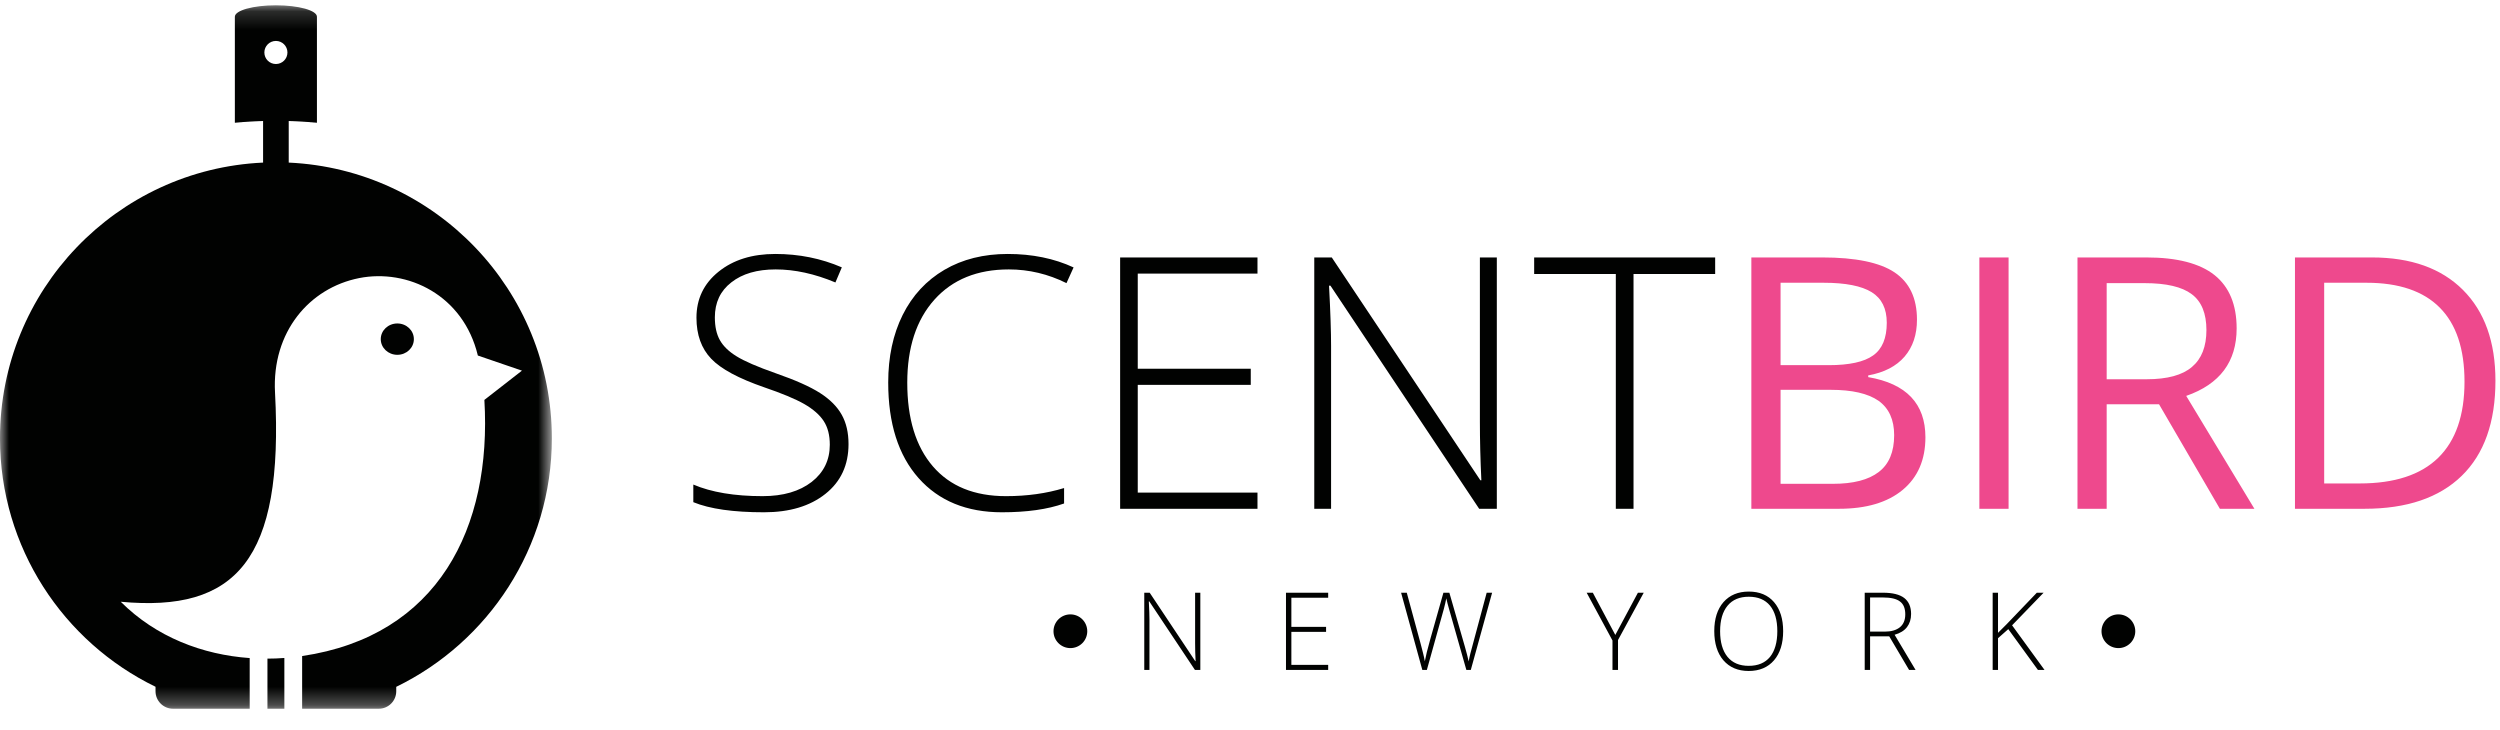 
<svg width="137px" height="40px" viewBox="0 0 137 40" version="1.1" xmlns="http://www.w3.org/2000/svg" xmlns:xlink="http://www.w3.org/1999/xlink">
    <!-- Generator: Sketch 42 (36781) - http://www.bohemiancoding.com/sketch -->
    <desc>Created with Sketch.</desc>
    <defs>
        <polygon id="path-1" points="30.241 38.71 0 38.71 0 0.163 30.241 0.163"></polygon>
    </defs>
    <g id="Logo" stroke="none" stroke-width="1" fill="none" fill-rule="evenodd">
        <path d="M135.055,20.918 C135.055,19.124 134.605,17.771 133.704,16.863 C132.805,15.953 131.463,15.495 129.691,15.495 L127.365,15.495 L127.365,26.493 L129.312,26.493 C131.22,26.493 132.654,26.024 133.616,25.085 C134.574,24.147 135.055,22.756 135.055,20.918 L135.055,20.918 Z M136.75,20.863 C136.75,23.137 136.134,24.877 134.901,26.077 C133.668,27.277 131.892,27.881 129.575,27.881 L125.764,27.881 L125.764,14.108 L129.979,14.108 C132.12,14.108 133.784,14.702 134.971,15.889 C136.158,17.077 136.75,18.737 136.75,20.863 L136.75,20.863 Z M115.446,20.783 L117.636,20.783 C118.769,20.783 119.597,20.558 120.12,20.107 C120.649,19.663 120.912,18.986 120.912,18.089 C120.912,17.179 120.645,16.521 120.107,16.121 C119.574,15.718 118.711,15.516 117.524,15.516 L115.446,15.516 L115.446,20.783 Z M115.446,22.153 L115.446,27.881 L113.846,27.881 L113.846,14.108 L117.618,14.108 C119.307,14.108 120.555,14.433 121.36,15.078 C122.165,15.725 122.568,16.698 122.568,17.997 C122.568,19.822 121.649,21.053 119.804,21.695 L123.541,27.881 L121.649,27.881 L118.315,22.153 L115.446,22.153 Z M108.469,27.881 L110.07,27.881 L110.07,14.108 L108.469,14.108 L108.469,27.881 Z M97.575,21.362 L97.575,26.513 L100.451,26.513 C101.556,26.513 102.396,26.297 102.954,25.866 C103.519,25.437 103.8,24.764 103.8,23.847 C103.8,22.995 103.51,22.367 102.943,21.962 C102.363,21.561 101.492,21.362 100.317,21.362 L97.575,21.362 Z M97.575,20.011 L100.21,20.011 C101.339,20.011 102.153,19.835 102.649,19.477 C103.149,19.124 103.395,18.525 103.395,17.685 C103.395,16.912 103.118,16.351 102.567,16.011 C102.011,15.669 101.138,15.495 99.931,15.495 L97.575,15.495 L97.575,20.011 Z M95.974,14.108 L99.864,14.108 C101.689,14.108 103.012,14.382 103.826,14.929 C104.641,15.476 105.05,16.342 105.05,17.518 C105.05,18.335 104.827,19.01 104.37,19.543 C103.915,20.072 103.252,20.414 102.378,20.573 L102.378,20.667 C104.468,21.022 105.513,22.124 105.513,23.962 C105.513,25.195 105.096,26.156 104.267,26.846 C103.434,27.537 102.271,27.881 100.777,27.881 L95.974,27.881 L95.974,14.108 Z" id="Fill-1" fill="#EE498D"></path>
        <g id="Group-5" transform="translate(0, 0.128)">
            <mask id="mask-2" fill="white">
                <use xlink:href="#path-1"></use>
            </mask>
            <g id="Clip-4"></g>
            <path d="M15.12,2.115 C15.468,2.115 15.752,2.4 15.752,2.747 C15.752,3.098 15.468,3.38 15.12,3.38 C14.769,3.38 14.487,3.098 14.487,2.747 C14.487,2.4 14.769,2.115 15.12,2.115 L15.12,2.115 Z M21.774,17.598 C22.276,17.598 22.68,17.981 22.68,18.457 C22.68,18.932 22.276,19.316 21.774,19.316 C21.272,19.316 20.866,18.932 20.866,18.457 C20.866,17.981 21.272,17.598 21.774,17.598 L21.774,17.598 Z M15.583,38.71 L14.656,38.71 L14.656,35.965 C14.967,35.965 15.275,35.953 15.583,35.929 L15.583,38.71 Z M17.368,0.789 L17.368,6.599 L17.354,6.599 L17.28,6.591 L17.221,6.586 L17.202,6.586 L17.126,6.578 L17.047,6.571 L17.02,6.571 L16.971,6.564 L16.892,6.558 L16.815,6.554 L16.814,6.554 L16.735,6.549 L16.658,6.543 L16.608,6.541 L16.579,6.538 L16.421,6.529 L16.401,6.528 L16.339,6.525 L16.262,6.52 L16.192,6.518 L16.179,6.518 L16.1,6.513 L16.02,6.51 L15.98,6.51 L15.939,6.507 L15.859,6.505 L15.822,6.502 L15.822,8.782 C23.846,9.149 30.241,15.774 30.241,23.893 C30.241,29.882 26.759,35.056 21.714,37.51 L21.714,37.755 C21.714,38.279 21.286,38.71 20.761,38.71 L16.557,38.71 L16.557,35.823 C23.999,34.728 26.962,28.805 26.544,21.787 L28.603,20.183 L26.186,19.355 C25.389,16.029 22.327,14.59 19.683,15.111 C16.95,15.652 14.892,18.067 15.071,21.383 C15.561,30.577 12.926,33.438 6.616,32.848 C8.559,34.789 11.107,35.751 13.683,35.934 L13.683,38.71 L9.478,38.71 C8.953,38.71 8.523,38.279 8.523,37.755 L8.523,37.507 C3.478,35.056 -0.001,29.882 -0.001,23.893 C-0.001,15.774 6.393,9.149 14.417,8.782 L14.417,6.502 L14.381,6.505 L14.301,6.507 L14.26,6.51 L14.217,6.51 L14.139,6.513 L14.059,6.518 L14.048,6.518 L13.979,6.52 L13.9,6.525 L13.838,6.528 L13.82,6.529 L13.66,6.538 L13.631,6.541 L13.582,6.543 L13.504,6.549 L13.424,6.554 L13.346,6.558 L13.269,6.564 L13.219,6.571 L13.191,6.571 L13.113,6.578 L13.037,6.586 L13.018,6.586 L12.96,6.591 L12.885,6.599 L12.87,6.599 L12.87,0.789 C12.87,0.442 13.877,0.162 15.12,0.162 C16.363,0.162 17.368,0.442 17.368,0.789 L17.368,0.789 Z" id="Fill-3" fill="#010201" mask="url(#mask-2)"></path>
        </g>
        <path d="M58.657,33.668 C59.169,33.668 59.582,34.081 59.582,34.593 C59.582,35.104 59.169,35.516 58.657,35.516 C58.146,35.516 57.732,35.104 57.732,34.593 C57.732,34.081 58.146,33.668 58.657,33.668" id="Fill-6" fill="#010201"></path>
        <path d="M116.089,33.668 C116.598,33.668 117.013,34.081 117.013,34.593 C117.013,35.104 116.598,35.516 116.089,35.516 C115.577,35.516 115.163,35.104 115.163,34.593 C115.163,34.081 115.577,33.668 116.089,33.668" id="Fill-8" fill="#010201"></path>
        <path d="M112.039,36.712 L111.678,36.712 L110.054,34.476 L109.491,34.973 L109.491,36.712 L109.198,36.712 L109.198,32.481 L109.491,32.481 L109.491,34.679 L109.962,34.209 L111.618,32.481 L111.99,32.481 L110.262,34.267 L112.039,36.712 Z M102.481,34.613 L103.285,34.613 C103.643,34.613 103.918,34.532 104.115,34.373 C104.31,34.214 104.409,33.978 104.409,33.669 C104.409,33.343 104.315,33.106 104.12,32.963 C103.93,32.813 103.615,32.741 103.178,32.741 L102.481,32.741 L102.481,34.613 Z M102.481,34.87 L102.481,36.712 L102.186,36.712 L102.186,32.481 L103.192,32.481 C103.716,32.481 104.104,32.579 104.353,32.77 C104.602,32.965 104.728,33.257 104.728,33.645 C104.728,33.93 104.653,34.169 104.504,34.364 C104.355,34.558 104.13,34.698 103.824,34.785 L104.973,36.712 L104.618,36.712 L103.529,34.87 L102.481,34.87 Z M94.262,34.587 C94.262,35.192 94.396,35.663 94.666,35.994 C94.936,36.324 95.325,36.488 95.829,36.488 C96.338,36.488 96.725,36.327 96.995,36.001 C97.262,35.671 97.397,35.2 97.397,34.587 C97.397,33.981 97.262,33.511 96.995,33.186 C96.725,32.862 96.341,32.701 95.833,32.701 C95.331,32.701 94.943,32.862 94.671,33.191 C94.399,33.519 94.262,33.986 94.262,34.587 L94.262,34.587 Z M97.717,34.59 C97.717,35.261 97.549,35.795 97.218,36.183 C96.883,36.573 96.417,36.77 95.829,36.77 C95.242,36.77 94.778,36.573 94.441,36.183 C94.11,35.795 93.942,35.261 93.942,34.583 C93.942,33.912 94.111,33.381 94.448,32.995 C94.787,32.612 95.247,32.418 95.833,32.418 C96.425,32.418 96.886,32.612 97.218,32.998 C97.552,33.389 97.717,33.92 97.717,34.59 L97.717,34.59 Z M80.6,36.712 L80.356,36.712 L79.429,33.447 C79.353,33.182 79.293,32.96 79.257,32.789 C79.226,32.955 79.181,33.146 79.124,33.365 C79.066,33.585 78.756,34.698 78.192,36.712 L77.943,36.712 L76.78,32.481 L77.091,32.481 L77.832,35.205 C77.859,35.316 77.885,35.417 77.912,35.512 C77.938,35.604 77.959,35.692 77.979,35.774 C78.001,35.856 78.019,35.936 78.035,36.009 C78.051,36.088 78.066,36.165 78.08,36.239 C78.126,35.979 78.224,35.581 78.374,35.047 L79.099,32.481 L79.425,32.481 L80.272,35.425 C80.369,35.765 80.441,36.039 80.483,36.247 C80.507,36.11 80.539,35.959 80.578,35.805 C80.618,35.649 80.916,34.542 81.47,32.481 L81.768,32.481 L80.6,36.712 Z M72.784,36.712 L70.472,36.712 L70.472,32.481 L72.784,32.481 L72.784,32.755 L70.767,32.755 L70.767,34.351 L72.669,34.351 L72.669,34.626 L70.767,34.626 L70.767,36.435 L72.784,36.435 L72.784,36.712 Z M88.519,34.795 L89.758,32.481 L90.077,32.481 L88.667,35.074 L88.667,36.712 L88.364,36.712 L88.364,35.099 L86.949,32.481 L87.287,32.481 L88.519,34.795 Z M65.778,36.712 L65.482,36.712 L62.98,32.955 L62.955,32.955 C62.98,33.403 62.99,33.741 62.99,33.965 L62.99,36.712 L62.706,36.712 L62.706,32.481 L63.003,32.481 L65.5,36.231 L65.519,36.231 C65.5,35.883 65.492,35.552 65.492,35.24 L65.492,32.481 L65.778,32.481 L65.778,36.712 Z" id="Fill-10" fill="#010201"></path>
        <path d="M89.517,27.882 L88.547,27.882 L88.547,15.017 L84.072,15.017 L84.072,14.109 L93.991,14.109 L93.991,15.017 L89.517,15.017 L89.517,27.882 Z M82.026,27.882 L81.059,27.882 L72.909,15.655 L72.831,15.655 C72.909,17.11 72.943,18.212 72.943,18.95 L72.943,27.882 L72.022,27.882 L72.022,14.109 L72.982,14.109 L81.124,26.319 L81.179,26.319 C81.124,25.187 81.098,24.114 81.098,23.093 L81.098,14.109 L82.026,14.109 L82.026,27.882 Z M68.91,27.882 L61.383,27.882 L61.383,14.109 L68.91,14.109 L68.91,14.995 L62.349,14.995 L62.349,20.206 L68.542,20.206 L68.542,21.092 L62.349,21.092 L62.349,26.995 L68.91,26.995 L68.91,27.882 Z M55.282,14.764 C53.555,14.764 52.195,15.318 51.205,16.422 C50.213,17.532 49.718,19.046 49.718,20.972 C49.718,22.94 50.187,24.469 51.121,25.555 C52.059,26.644 53.391,27.189 55.128,27.189 C56.285,27.189 57.348,27.04 58.312,26.745 L58.312,27.591 C57.402,27.914 56.268,28.073 54.905,28.073 C52.973,28.073 51.45,27.451 50.338,26.2 C49.229,24.949 48.674,23.204 48.674,20.962 C48.674,19.56 48.936,18.326 49.466,17.26 C49.998,16.193 50.761,15.369 51.754,14.786 C52.751,14.203 53.908,13.917 55.226,13.917 C56.569,13.917 57.772,14.164 58.832,14.655 L58.443,15.515 C57.438,15.017 56.388,14.764 55.282,14.764 L55.282,14.764 Z M46.499,24.336 C46.499,25.483 46.077,26.395 45.232,27.065 C44.386,27.738 43.266,28.073 41.867,28.073 C40.184,28.073 38.894,27.889 37.994,27.519 L37.994,26.554 C38.987,26.977 40.251,27.189 41.79,27.189 C42.922,27.189 43.813,26.924 44.48,26.409 C45.142,25.891 45.473,25.213 45.473,24.371 C45.473,23.852 45.364,23.418 45.142,23.078 C44.922,22.736 44.564,22.424 44.069,22.138 C43.573,21.856 42.843,21.554 41.883,21.226 C40.478,20.74 39.508,20.221 38.973,19.658 C38.435,19.096 38.166,18.345 38.166,17.411 C38.166,16.381 38.569,15.54 39.377,14.889 C40.184,14.239 41.217,13.917 42.487,13.917 C43.779,13.917 44.995,14.16 46.132,14.651 L45.781,15.479 C44.641,15.002 43.548,14.764 42.507,14.764 C41.488,14.764 40.679,15 40.078,15.473 C39.473,15.941 39.174,16.581 39.174,17.39 C39.174,17.9 39.266,18.315 39.451,18.643 C39.636,18.971 39.94,19.265 40.361,19.524 C40.781,19.787 41.501,20.1 42.525,20.46 C43.599,20.833 44.405,21.195 44.944,21.541 C45.485,21.888 45.878,22.284 46.126,22.728 C46.375,23.172 46.499,23.706 46.499,24.336 L46.499,24.336 Z" id="Fill-12" fill="#010201"></path>
    </g>
</svg>
